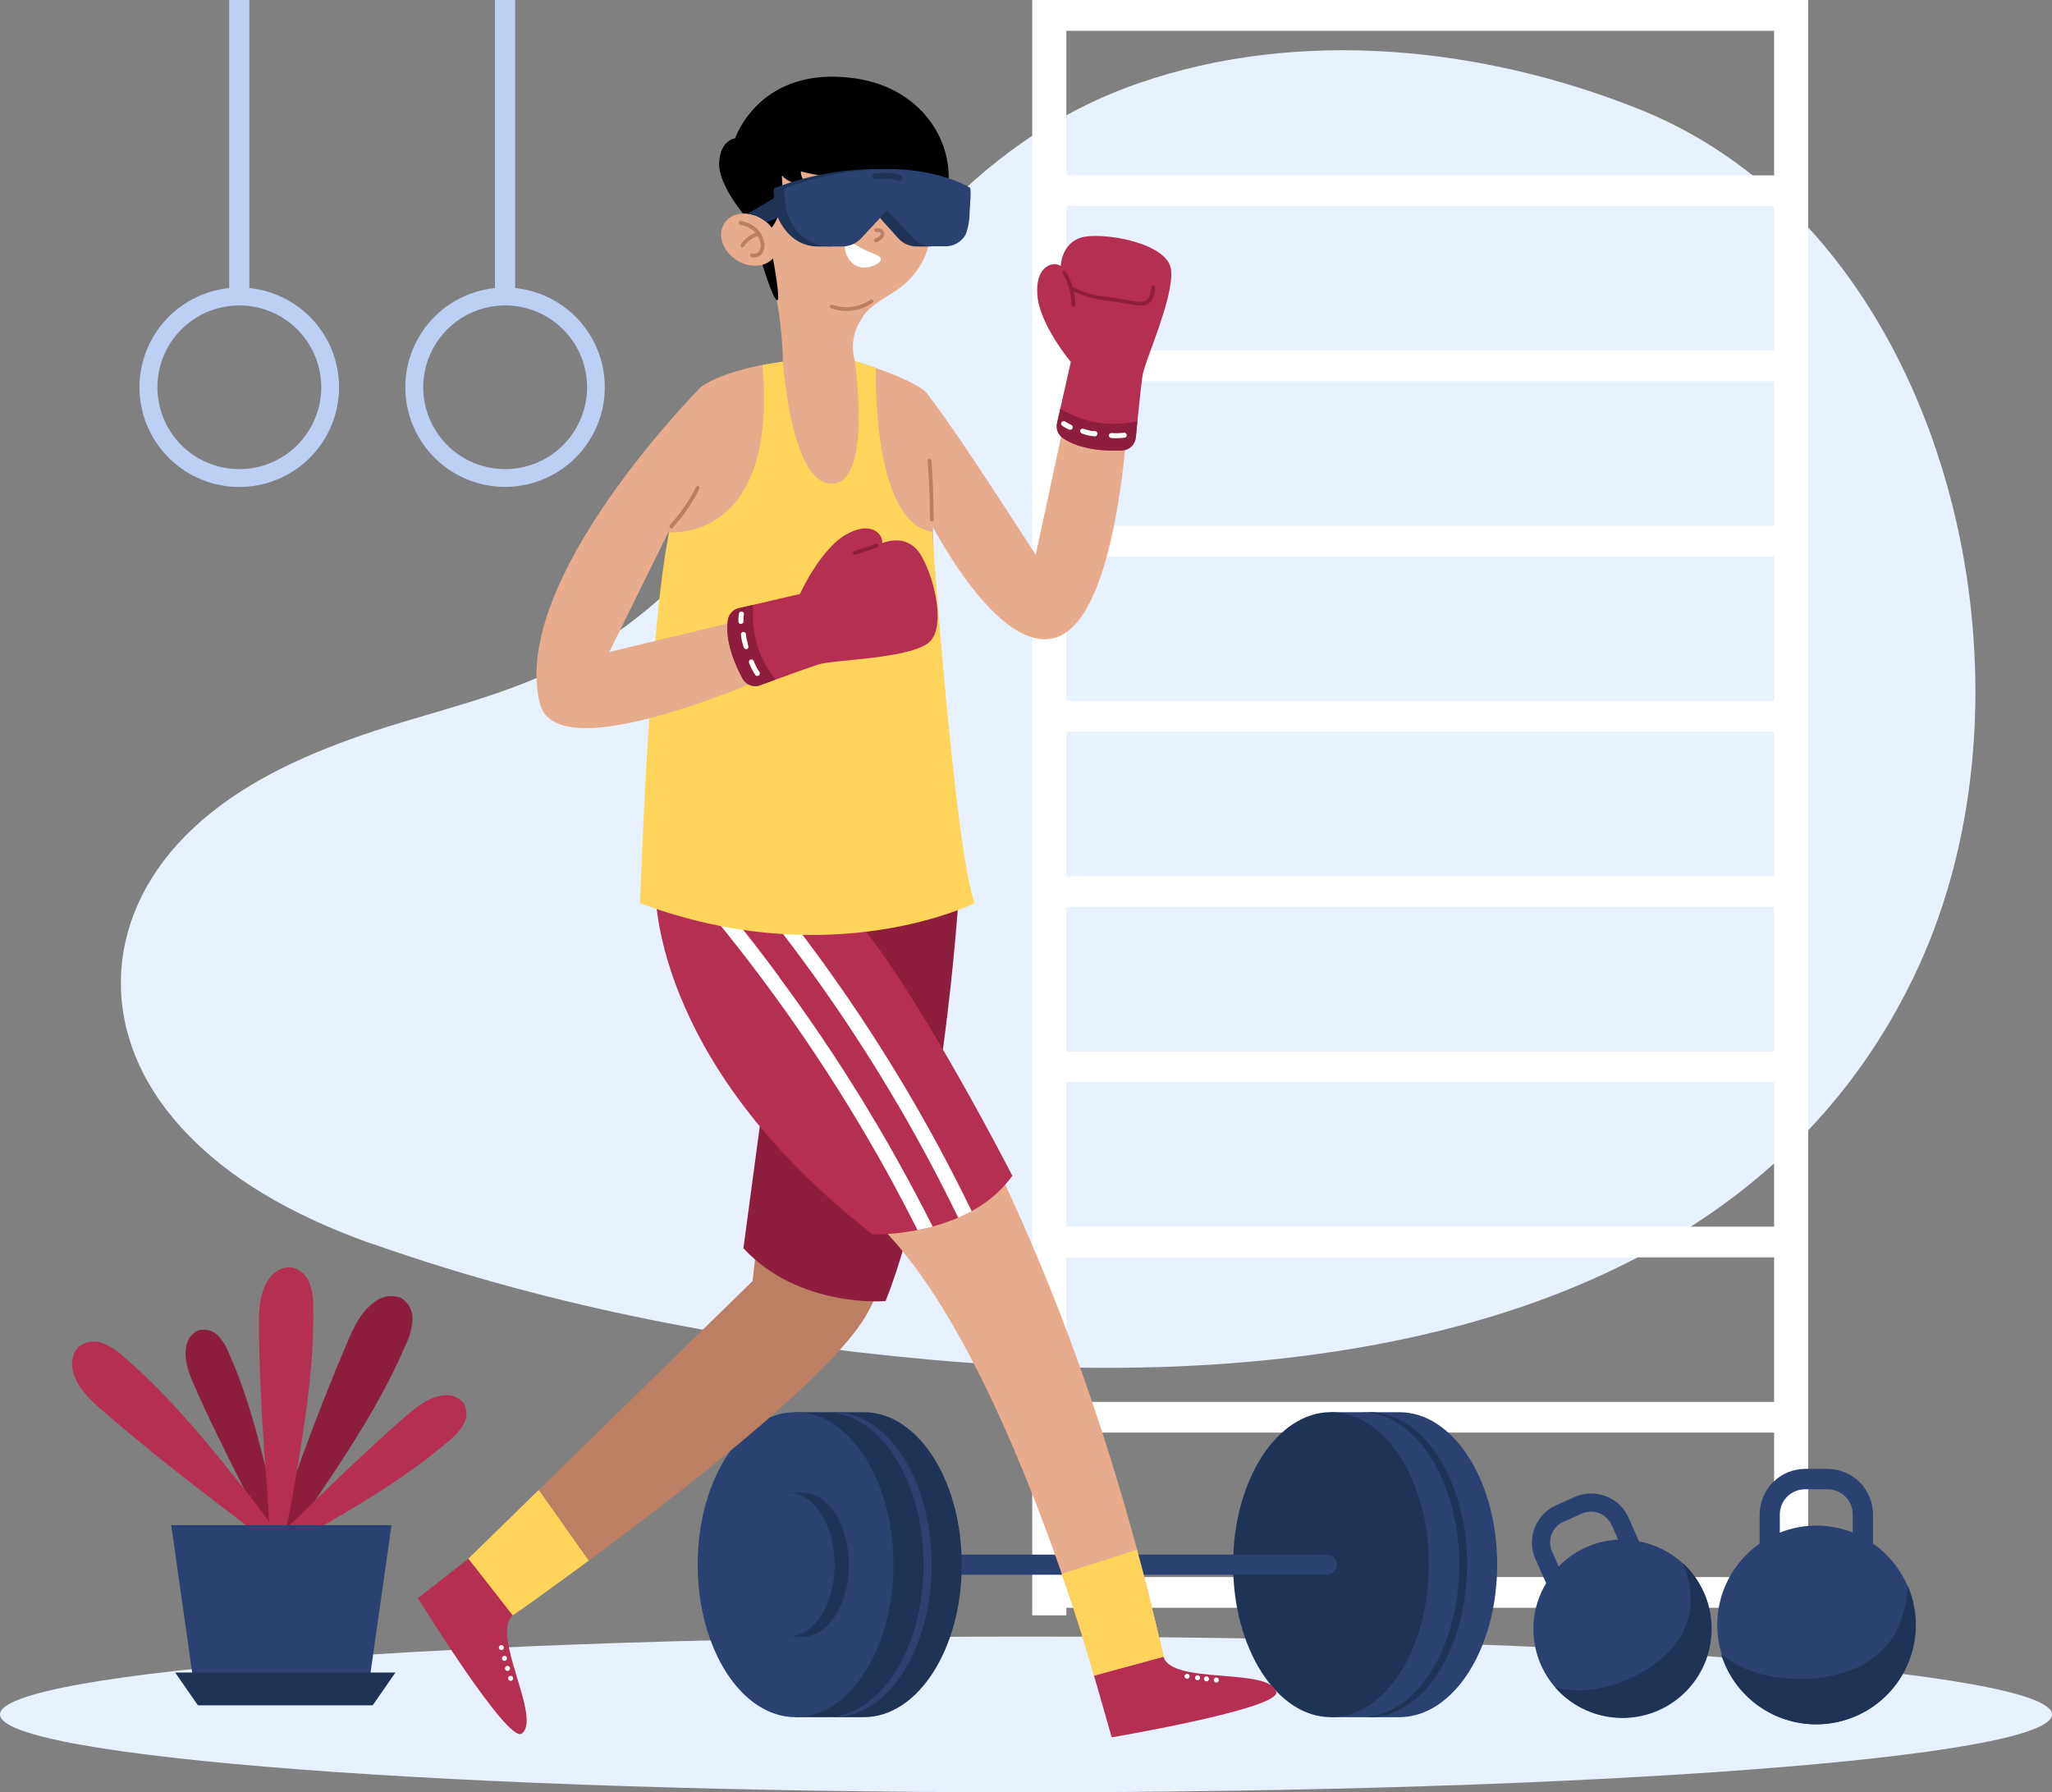 <svg width="529" height="462" viewBox="0 0 529 462" fill="none" xmlns="http://www.w3.org/2000/svg">
<rect x="0" y="0" width="529" height="462" fill="#808080" stroke="none"/>
<g clip-path="url(#clip0_14_180)">
<path d="M94.649 320.183C75.904 313.377 57.705 303.714 44.861 288.505C24.751 264.659 27.078 234.721 49.853 213.446C61.903 202.186 77.269 195.12 92.842 189.665C111.132 183.275 131.139 179.535 148.142 169.962C166.692 159.572 182.148 144.207 194.94 127.335C211.449 105.489 220.939 77.981 239.359 58.057C254.633 41.562 271.923 28.989 293.333 21.521C334.931 7.039 382.184 12.027 422.508 28.119C471.516 47.679 499.361 98.255 507.005 148.506C512.205 183.106 508.669 220.031 493.369 251.787C448.234 345.471 332.318 358.835 240.022 350.497C191.17 346.107 143.514 337.21 97.171 321.027L94.649 320.183Z" fill="#E8F1FF"/>
<path d="M457.36 0H266.112V416.386H274.9V414.438H457.36V434.517H466.148V0H457.36ZM457.36 406.528H274.9V369.278H457.36V406.528ZM457.36 361.368H274.9V324.105H457.36V361.368ZM457.36 316.196H274.9V278.946H457.36V316.196ZM457.36 271.036H274.9V233.773H457.36V271.036ZM457.36 225.863H274.9V188.6H457.36V225.863ZM457.36 180.691H274.9V143.441H457.36V180.691ZM457.36 135.531H274.9V98.268H457.36V135.531ZM457.36 90.358H274.9V53.095H457.36V90.358ZM457.36 45.199H274.9V7.936H457.36V45.199Z" fill="white"/>
<path d="M64.282 74.253V0H59.083V74.253C52.519 74.919 46.462 78.079 42.164 83.081C37.866 88.082 35.656 94.542 35.989 101.125C36.323 107.709 39.176 113.912 43.958 118.454C48.739 122.996 55.085 125.528 61.682 125.528C68.28 125.528 74.626 122.996 79.407 118.454C84.189 113.912 87.042 107.709 87.375 101.125C87.709 94.542 85.499 88.082 81.201 83.081C76.903 78.079 70.846 74.919 64.282 74.253V74.253ZM61.682 120.932C57.504 120.93 53.42 119.689 49.947 117.367C46.475 115.045 43.769 111.747 42.173 107.888C40.577 104.03 40.162 99.785 40.981 95.692C41.799 91.598 43.815 87.838 46.772 84.889C49.73 81.939 53.496 79.933 57.595 79.122C61.694 78.312 65.942 78.734 69.8 80.336C73.659 81.938 76.956 84.647 79.273 88.121C81.591 91.595 82.825 95.678 82.82 99.853C82.809 105.442 80.581 110.8 76.624 114.751C72.667 118.703 67.303 120.925 61.708 120.932H61.682Z" fill="#BECFF4"/>
<path d="M132.802 74.253V0H127.603V74.253C121.042 74.919 114.989 78.078 110.693 83.077C106.398 88.076 104.189 94.532 104.523 101.112C104.856 107.692 107.708 113.893 112.487 118.432C117.266 122.971 123.608 125.502 130.203 125.502C136.797 125.502 143.139 122.971 147.918 118.432C152.698 113.893 155.549 107.692 155.883 101.112C156.216 94.532 154.007 88.076 149.712 83.077C145.416 78.078 139.363 74.919 132.802 74.253V74.253ZM130.203 120.932C126.025 120.927 121.942 119.684 118.471 117.361C115 115.038 112.297 111.738 110.703 107.879C109.108 104.021 108.695 99.777 109.515 95.684C110.336 91.591 112.352 87.832 115.31 84.884C118.268 81.936 122.034 79.931 126.133 79.121C130.232 78.312 134.479 78.735 138.336 80.338C142.194 81.94 145.49 84.649 147.807 88.123C150.124 91.596 151.358 95.678 151.353 99.853C151.339 105.444 149.108 110.801 145.149 114.752C141.19 118.703 135.824 120.925 130.229 120.932H130.203Z" fill="#BECFF4"/>
<path d="M264.5 462C410.579 462 529 453.016 529 441.933C529 430.851 410.579 421.867 264.5 421.867C118.421 421.867 0 430.851 0 441.933C0 453.016 118.421 462 264.5 462Z" fill="#E8F1FF"/>
<path d="M360.735 364.018H352.935V365.914C342.783 371.005 335.438 385.825 335.438 403.32C335.438 420.815 342.783 435.647 352.935 440.739V442.635H360.735C374.67 442.635 385.967 425.036 385.967 403.32C385.967 381.604 374.67 364.018 360.735 364.018Z" fill="#2B4172"/>
<path d="M352.974 442.635C366.91 442.635 378.206 425.033 378.206 403.32C378.206 381.607 366.91 364.005 352.974 364.005C339.039 364.005 327.742 381.607 327.742 403.32C327.742 425.033 339.039 442.635 352.974 442.635Z" fill="#1E3356"/>
<path d="M350.933 364.018H343.134V365.914C332.994 371.005 325.649 385.825 325.649 403.32C325.649 420.815 332.994 435.647 343.134 440.739V442.635H350.933C364.869 442.635 376.178 425.036 376.178 403.32C376.178 381.604 364.804 364.018 350.933 364.018Z" fill="#2B4172"/>
<path d="M343.121 442.635C357.056 442.635 368.353 425.033 368.353 403.32C368.353 381.607 357.056 364.005 343.121 364.005C329.186 364.005 317.889 381.607 317.889 403.32C317.889 425.033 329.186 442.635 343.121 442.635Z" fill="#1E3356"/>
<path d="M342.068 405.917H224.423C223.733 405.917 223.072 405.644 222.584 405.157C222.097 404.669 221.823 404.009 221.823 403.32C221.823 402.631 222.097 401.97 222.584 401.483C223.072 400.996 223.733 400.722 224.423 400.722H342.068C342.757 400.722 343.419 400.996 343.906 401.483C344.394 401.97 344.668 402.631 344.668 403.32C344.668 404.009 344.394 404.669 343.906 405.157C343.419 405.644 342.757 405.917 342.068 405.917Z" fill="#2B4172"/>
<path d="M222.707 364.018H214.907V365.914C204.754 371.005 197.41 385.825 197.41 403.32C197.41 420.815 204.754 435.647 214.907 440.739V442.635H222.707C236.642 442.635 247.939 425.036 247.939 403.32C247.939 381.604 236.642 364.018 222.707 364.018Z" fill="#1E3356"/>
<path d="M214.946 442.635C228.881 442.635 240.178 425.033 240.178 403.32C240.178 381.607 228.881 364.005 214.946 364.005C201.011 364.005 189.714 381.607 189.714 403.32C189.714 425.033 201.011 442.635 214.946 442.635Z" fill="#2B4172"/>
<path d="M212.84 364.018H205.04V365.914C194.901 371.005 187.556 385.825 187.556 403.32C187.556 420.815 194.901 435.647 205.04 440.739V442.635H212.84C226.776 442.635 238.085 425.036 238.085 403.32C238.085 381.604 226.776 364.018 212.84 364.018Z" fill="#1E3356"/>
<path d="M205.092 442.635C219.028 442.635 230.324 425.033 230.324 403.32C230.324 381.607 219.028 364.005 205.092 364.005C191.157 364.005 179.861 381.607 179.861 403.32C179.861 425.033 191.157 442.635 205.092 442.635Z" fill="#2B4172"/>
<path d="M206.925 384.773H203.26V385.669C198.476 388.072 195.018 395.072 195.018 403.32C195.018 411.567 198.476 418.581 203.26 420.984V421.88H206.925C213.503 421.88 218.833 413.567 218.833 403.32C218.833 393.072 213.503 384.773 206.925 384.773Z" fill="#1E3356"/>
<path d="M203.26 421.867C209.836 421.867 215.167 413.563 215.167 403.32C215.167 393.076 209.836 384.773 203.26 384.773C196.683 384.773 191.352 393.076 191.352 403.32C191.352 413.563 196.683 421.867 203.26 421.867Z" fill="#2B4172"/>
<path d="M433.896 403.047C430.719 400.115 426.783 398.131 422.534 397.319L419.831 391.189C418.683 388.642 416.572 386.654 413.959 385.66C411.347 384.667 408.447 384.75 405.895 385.89L401.15 388.02C398.601 389.166 396.611 391.276 395.617 393.886C394.623 396.496 394.705 399.394 395.847 401.943L398.602 408.073C396.688 411.241 395.569 414.825 395.343 418.519C395.116 422.212 395.789 425.906 397.303 429.283C398.538 432.035 400.303 434.517 402.498 436.587C404.693 438.658 407.275 440.276 410.096 441.349C412.917 442.422 415.922 442.93 418.94 442.843C421.957 442.756 424.928 442.076 427.682 440.842C430.437 439.608 432.921 437.844 434.993 435.651C437.065 433.458 438.684 430.878 439.759 428.06C440.833 425.241 441.341 422.239 441.254 419.224C441.167 416.209 440.487 413.241 439.252 410.489C437.992 407.67 436.169 405.138 433.896 403.047V403.047ZM401.839 403.826L400.123 399.93C399.496 398.529 399.45 396.937 399.996 395.503C400.542 394.069 401.635 392.91 403.035 392.28L407.78 390.15C409.184 389.526 410.778 389.481 412.215 390.026C413.651 390.571 414.814 391.661 415.45 393.059L417.153 396.865C411.359 397.156 405.889 399.624 401.839 403.774V403.826Z" fill="#2B4172"/>
<path d="M439.226 410.489C441.44 415.508 441.784 421.152 440.196 426.402C438.608 431.653 435.193 436.162 430.568 439.116C425.943 442.07 420.412 443.273 414.977 442.508C409.541 441.743 404.558 439.061 400.929 434.946C403.548 435.657 406.273 435.898 408.976 435.66C412.921 435.295 416.771 434.24 420.35 432.543C424.158 430.882 427.6 428.485 430.477 425.491C433.366 422.477 435.223 418.625 435.781 414.49C436.047 410.564 435.402 406.63 433.896 402.995C436.166 405.104 437.98 407.654 439.226 410.489Z" fill="#1E3356"/>
<path d="M491.796 408.879C489.904 404.447 486.805 400.636 482.852 397.878V390.384C482.849 387.278 481.617 384.3 479.425 382.099C477.234 379.897 474.26 378.65 471.152 378.629H465.329C462.221 378.65 459.247 379.897 457.056 382.099C454.864 384.3 453.632 387.278 453.629 390.384V397.891C449.666 400.66 446.568 404.495 444.695 408.95C442.822 413.405 442.25 418.299 443.046 423.066C443.841 427.832 445.971 432.277 449.189 435.884C452.408 439.491 456.582 442.114 461.231 443.449C465.879 444.784 470.811 444.777 475.455 443.428C480.099 442.079 484.266 439.443 487.474 435.826C490.681 432.209 492.798 427.759 493.579 422.99C494.36 418.221 493.773 413.328 491.887 408.879H491.796ZM458.829 395.059V390.384C458.829 388.661 459.514 387.01 460.733 385.792C461.952 384.574 463.605 383.89 465.329 383.89H471.139C472.863 383.89 474.516 384.574 475.735 385.792C476.954 387.01 477.639 388.661 477.639 390.384V395.033C471.625 392.66 464.934 392.66 458.92 395.033L458.829 395.059Z" fill="#2B4172"/>
<path d="M493.823 418.879C493.823 425.017 491.617 430.95 487.607 435.6C483.597 440.249 478.049 443.305 471.974 444.211C465.898 445.117 459.699 443.814 454.505 440.538C449.31 437.261 445.466 432.23 443.672 426.361C445.994 428.269 448.634 429.755 451.471 430.751C455.652 432.182 460.053 432.864 464.471 432.764C469.105 432.801 473.7 431.918 477.99 430.166C482.302 428.424 485.945 425.353 488.39 421.399C490.467 417.53 491.611 413.229 491.731 408.84C493.105 412.009 493.817 415.425 493.823 418.879V418.879Z" fill="#1E3356"/>
<path d="M50.191 357.394C48.8 354.238 47.435 350.9 47.955 347.458C48.036 346.488 48.374 345.558 48.934 344.761C49.493 343.965 50.255 343.331 51.14 342.925C52.013 342.681 52.934 342.673 53.811 342.901C54.688 343.129 55.489 343.586 56.132 344.224C57.384 345.547 58.36 347.105 59.005 348.809C64.464 361.03 67.532 374.148 70.574 387.189C70.977 388.864 71.367 390.539 71.64 392.241C71.809 393.319 72.667 396.67 71.978 397.605C70.327 399.839 67.285 392.241 66.778 391.202C63.06 384.084 59.395 376.915 55.924 369.707C53.93 365.654 52.02 361.55 50.191 357.394Z" fill="#8E1E3E"/>
<path d="M89.644 345.77C91.321 341.873 93.219 337.873 96.703 335.509C97.639 334.775 98.753 334.302 99.932 334.14C101.111 333.978 102.311 334.132 103.411 334.587C104.355 335.174 105.126 336.002 105.642 336.986C106.159 337.97 106.403 339.075 106.349 340.185C106.205 342.399 105.622 344.562 104.633 346.549C98.224 361.602 89.033 375.266 79.869 388.825C78.686 390.566 77.516 392.319 76.216 394.02C75.397 395.072 73.109 398.618 71.692 398.774C68.312 399.164 72.602 390.124 73.083 388.773C76.372 379.539 79.726 370.317 83.314 361.186C85.35 356.009 87.46 350.87 89.644 345.77Z" fill="#8E1E3E"/>
<path d="M26.636 363.784C23.451 361.03 20.136 358.004 18.966 353.978C18.554 352.863 18.443 351.659 18.644 350.487C18.845 349.315 19.35 348.217 20.11 347.302C20.956 346.58 21.978 346.098 23.073 345.904C24.168 345.709 25.295 345.811 26.337 346.198C28.409 346.999 30.3 348.204 31.901 349.744C44.328 360.394 54.598 373.278 64.776 386.111C66.076 387.76 67.376 389.409 68.598 391.137C69.352 392.241 72.043 395.488 71.77 396.891C71.12 400.216 63.788 393.41 62.67 392.553C54.871 386.63 47.071 380.656 39.427 374.486C35.111 370.979 30.848 367.412 26.636 363.784Z" fill="#B42F51"/>
<path d="M66.752 342.457C66.752 338.249 66.752 333.794 68.988 330.223C69.543 329.171 70.368 328.286 71.377 327.656C72.386 327.026 73.545 326.675 74.734 326.638C75.834 326.787 76.874 327.227 77.746 327.912C78.619 328.597 79.294 329.502 79.7 330.534C80.477 332.608 80.835 334.815 80.753 337.028C81.039 353.38 78.153 369.603 75.41 385.721C75.046 387.786 74.682 389.864 74.188 391.916C73.863 393.215 73.226 397.384 71.991 398.099C69.066 399.826 69.287 389.825 69.183 388.409C68.403 378.629 67.701 368.849 67.246 359.043C66.986 353.536 66.822 348.008 66.752 342.457Z" fill="#B42F51"/>
<path d="M104.646 365.031C107.376 362.68 110.339 360.277 113.901 359.745C114.899 359.533 115.934 359.587 116.904 359.901C117.874 360.216 118.743 360.78 119.426 361.537C119.934 362.343 120.218 363.27 120.247 364.222C120.277 365.174 120.052 366.117 119.595 366.953C118.661 368.608 117.406 370.061 115.903 371.226C105.335 380.435 93.141 387.539 81.026 394.605C79.466 395.514 77.906 396.423 76.294 397.202C75.267 397.709 72.173 399.592 71.094 399.189C68.338 398.228 74.994 392.851 75.904 391.994C81.884 386.097 87.915 380.24 94.103 374.538C97.544 371.308 101.058 368.139 104.646 365.031Z" fill="#B42F51"/>
<path d="M95.065 434.4H50.009L44.146 393.137H100.928L95.065 434.4Z" fill="#2B4172"/>
<path d="M96.079 439.582H51.023L45.16 431.127H101.942L96.079 439.582Z" fill="#1E3356"/>
<path d="M246.327 231.513C246.327 231.513 237.383 316.053 222.928 339.665C213.191 355.575 175.402 384.864 151.782 402.281C141.486 409.879 133.881 415.269 132.451 416.217L132.334 416.295L132.205 416.386L120.765 401.774L138.899 384.058L194.017 330.21L205.898 224.344L246.327 231.513Z" fill="#BC7F64"/>
<path d="M191.651 321.755L205.066 221.941L247.12 231.448C247.12 231.448 242.921 298.779 228.31 335.353C228.31 335.444 205.95 337.236 191.651 321.755Z" fill="#8E1E3E"/>
<path d="M120.752 401.787L107.753 411.957C107.753 411.957 130.905 449.531 134.505 446.869C139.835 442.972 126.29 421.048 132.244 416.386L120.752 401.787Z" fill="#B42F51"/>
<path d="M129.254 424.049C129.081 424.049 128.916 424.117 128.794 424.239C128.672 424.361 128.604 424.526 128.604 424.698C128.604 424.87 128.672 425.036 128.794 425.157C128.916 425.279 129.081 425.348 129.254 425.348C129.426 425.348 129.591 425.279 129.713 425.157C129.835 425.036 129.904 424.87 129.904 424.698C129.904 424.526 129.835 424.361 129.713 424.239C129.591 424.117 129.426 424.049 129.254 424.049Z" fill="white"/>
<path d="M130.047 426.828C129.874 426.828 129.709 426.897 129.587 427.018C129.465 427.14 129.397 427.305 129.397 427.478C129.397 427.65 129.465 427.815 129.587 427.937C129.709 428.059 129.874 428.127 130.047 428.127C130.219 428.127 130.384 428.059 130.506 427.937C130.628 427.815 130.697 427.65 130.697 427.478C130.697 427.305 130.628 427.14 130.506 427.018C130.384 426.897 130.219 426.828 130.047 426.828Z" fill="white"/>
<path d="M130.84 429.413C130.667 429.413 130.502 429.481 130.38 429.603C130.258 429.725 130.19 429.89 130.19 430.062C130.19 430.234 130.258 430.4 130.38 430.521C130.502 430.643 130.667 430.712 130.84 430.712C131.012 430.712 131.177 430.643 131.299 430.521C131.421 430.4 131.49 430.234 131.49 430.062C131.49 429.89 131.421 429.725 131.299 429.603C131.177 429.481 131.012 429.413 130.84 429.413Z" fill="white"/>
<path d="M131.633 431.984C131.46 431.984 131.295 432.053 131.173 432.175C131.051 432.296 130.983 432.462 130.983 432.634C130.983 432.806 131.051 432.971 131.173 433.093C131.295 433.215 131.46 433.283 131.633 433.283C131.805 433.283 131.97 433.215 132.092 433.093C132.214 432.971 132.283 432.806 132.283 432.634C132.283 432.462 132.214 432.296 132.092 432.175C131.97 432.053 131.805 431.984 131.633 431.984Z" fill="white"/>
<path d="M151.769 402.281C141.473 409.879 133.868 415.269 132.438 416.217L132.321 416.295L132.191 416.386L120.752 401.774L138.886 384.058L151.769 402.281Z" fill="#FFD45B"/>
<path d="M299.989 427.049L282.036 431.92C281.841 431.192 278.864 420.529 273.717 405.671C263.655 376.629 245.352 331.496 223.344 312.806C202.805 295.376 167.914 255.658 170.046 228.526L213.165 230.084C213.165 230.084 261.523 282.751 293.151 399.488C295.525 408.294 297.805 417.481 299.989 427.049Z" fill="#E7AC8D"/>
<path d="M260.99 303.09C258.226 306.874 254.639 309.982 250.5 312.182C249.356 312.806 248.199 313.377 247.029 313.884C244.874 314.797 242.659 315.561 240.399 316.169C239.099 316.52 237.799 316.819 236.499 317.066C232.7 317.833 228.832 318.212 224.956 318.196C166.939 273.036 168.941 228.435 168.941 228.435L214.439 230.76C229.791 242.137 260.99 303.09 260.99 303.09Z" fill="#B42F51"/>
<path d="M213.997 250.658C210.011 245.055 205.885 239.557 201.622 234.163C200.075 232.202 197.345 234.968 198.879 236.903C213.662 255.715 226.83 275.74 238.241 296.765C241.292 302.402 244.221 308.113 247.029 313.897C248.199 313.39 249.356 312.819 250.5 312.195C240.084 290.695 227.873 270.109 213.997 250.658V250.658ZM200.998 251.956C196.578 245.956 192.002 240.077 187.27 234.319C185.684 232.383 182.954 235.15 184.527 237.059C201.082 257.283 215.791 278.947 228.479 301.792C231.252 306.831 233.938 311.927 236.538 317.079C237.838 316.832 239.138 316.533 240.438 316.183C229.136 293.682 215.919 272.194 200.933 251.956H200.998Z" fill="white"/>
<path d="M282.036 431.92L286.599 447.83C286.599 447.83 330.134 440.453 329.016 436.141C327.378 429.738 302.042 434.348 299.95 427.049L282.036 431.92Z" fill="#B42F51"/>
<path d="M306.033 431.439C305.861 431.439 305.696 431.507 305.574 431.629C305.452 431.751 305.383 431.916 305.383 432.088C305.383 432.261 305.452 432.426 305.574 432.548C305.696 432.669 305.861 432.738 306.033 432.738C306.206 432.738 306.371 432.669 306.493 432.548C306.615 432.426 306.683 432.261 306.683 432.088C306.683 431.916 306.615 431.751 306.493 431.629C306.371 431.507 306.206 431.439 306.033 431.439Z" fill="white"/>
<path d="M308.724 431.816C308.552 431.816 308.386 431.884 308.265 432.006C308.143 432.128 308.074 432.293 308.074 432.465C308.074 432.637 308.143 432.802 308.265 432.924C308.386 433.046 308.552 433.114 308.724 433.114C308.897 433.114 309.062 433.046 309.184 432.924C309.306 432.802 309.374 432.637 309.374 432.465C309.374 432.293 309.306 432.128 309.184 432.006C309.062 431.884 308.897 431.816 308.724 431.816Z" fill="white"/>
<path d="M311.025 432.114C310.853 432.114 310.687 432.183 310.565 432.304C310.444 432.426 310.375 432.591 310.375 432.764C310.375 432.936 310.444 433.101 310.565 433.223C310.687 433.345 310.853 433.413 311.025 433.413C311.197 433.413 311.363 433.345 311.485 433.223C311.607 433.101 311.675 432.936 311.675 432.764C311.675 432.591 311.607 432.426 311.485 432.304C311.363 432.183 311.197 432.114 311.025 432.114Z" fill="white"/>
<path d="M313.56 432.413C313.388 432.413 313.222 432.482 313.1 432.603C312.978 432.725 312.91 432.89 312.91 433.062C312.91 433.235 312.978 433.4 313.1 433.522C313.222 433.644 313.388 433.712 313.56 433.712C313.732 433.712 313.898 433.644 314.02 433.522C314.141 433.4 314.21 433.235 314.21 433.062C314.21 432.89 314.141 432.725 314.02 432.603C313.898 432.482 313.732 432.413 313.56 432.413Z" fill="white"/>
<path d="M299.989 427.049L282.036 431.92C281.841 431.192 278.864 420.529 273.717 405.671L293.099 399.488C295.508 408.294 297.805 417.481 299.989 427.049Z" fill="#FFD45B"/>
<path d="M192.34 55.992C192.34 55.992 185.034 47.705 185.398 41.848C185.762 35.99 189.506 35.665 189.506 35.665C189.506 35.665 195.798 16.729 220.315 20.184C244.832 23.638 250.838 49.965 237.981 59.59L192.34 55.992Z" fill="black"/>
<path d="M220.367 93.034C219.759 90.841 219.718 88.531 220.248 86.318C220.778 84.106 221.861 82.064 223.396 80.383C225.996 77.591 229.687 76.071 232.677 73.668C236.347 70.7 238.84 66.525 239.71 61.888C240.017 60.051 240.183 58.192 240.204 56.329C240.373 52.212 240.529 47.991 239.242 44.082C222.278 34.6 205.443 35.587 188.817 44.965C191.989 52.1 194.845 59.364 197.384 66.759C198.151 68.993 198.892 71.24 199.477 73.526C200.904 80.001 201.696 86.6 201.843 93.229C201.843 93.229 183.942 102.918 183.942 120.231C183.942 137.544 235.238 135.674 235.238 120.231C235.238 104.788 220.367 93.034 220.367 93.034Z" fill="#E7AC8D"/>
<path d="M218.248 80.175C216.876 80.181 215.514 79.934 214.231 79.448C214.171 79.427 214.116 79.393 214.069 79.35C214.022 79.307 213.984 79.254 213.957 79.196C213.931 79.138 213.916 79.076 213.914 79.012C213.912 78.948 213.922 78.884 213.945 78.825C213.994 78.705 214.088 78.608 214.206 78.555C214.325 78.502 214.459 78.496 214.582 78.539C216.202 79.126 217.94 79.315 219.648 79.089C221.357 78.863 222.986 78.229 224.397 77.24C224.503 77.168 224.632 77.141 224.758 77.162C224.884 77.184 224.997 77.254 225.073 77.357C225.11 77.41 225.137 77.47 225.151 77.533C225.166 77.596 225.168 77.662 225.157 77.725C225.146 77.789 225.123 77.851 225.088 77.906C225.054 77.96 225.009 78.008 224.956 78.045C222.992 79.427 220.65 80.17 218.248 80.175V80.175Z" fill="#BC7F64"/>
<path d="M233.704 54.628C233.704 55.927 233.041 57.044 232.235 57.044C231.429 57.044 230.766 55.966 230.766 54.628C230.766 53.29 231.429 52.212 232.235 52.212C233.041 52.212 233.704 53.29 233.704 54.628Z" fill="black"/>
<path d="M233.21 53.953C233.21 54.498 232.937 54.94 232.612 54.94C232.287 54.94 232.001 54.498 232.001 53.953C232.001 53.407 232.274 52.966 232.612 52.966C232.95 52.966 233.21 53.407 233.21 53.953Z" fill="white"/>
<path d="M219.782 54.628C219.782 55.927 219.132 57.044 218.313 57.044C217.494 57.044 216.844 55.966 216.844 54.628C216.844 53.29 217.507 52.212 218.313 52.212C219.119 52.212 219.782 53.29 219.782 54.628Z" fill="black"/>
<path d="M219.288 53.953C219.288 54.498 219.015 54.94 218.69 54.94C218.365 54.94 218.079 54.498 218.079 53.953C218.079 53.407 218.352 52.966 218.69 52.966C219.028 52.966 219.288 53.407 219.288 53.953Z" fill="white"/>
<path d="M225.788 62.447C225.692 62.448 225.599 62.42 225.52 62.367C225.441 62.313 225.38 62.237 225.346 62.148C225.32 62.089 225.307 62.026 225.306 61.962C225.305 61.898 225.317 61.834 225.342 61.775C225.366 61.716 225.402 61.662 225.447 61.617C225.492 61.572 225.546 61.536 225.606 61.512C225.949 61.387 226.277 61.221 226.581 61.018C226.815 60.855 226.977 60.609 227.036 60.33C227.054 60.233 227.042 60.133 227.003 60.043C226.963 59.952 226.898 59.876 226.815 59.823C226.686 59.801 226.554 59.801 226.425 59.823H225.801C225.685 59.804 225.58 59.745 225.504 59.656C225.428 59.566 225.387 59.453 225.387 59.336C225.387 59.219 225.428 59.106 225.504 59.017C225.58 58.927 225.685 58.868 225.801 58.849H226.425C226.673 58.846 226.92 58.89 227.153 58.979C227.431 59.116 227.658 59.339 227.801 59.615C227.944 59.891 227.994 60.205 227.946 60.511C227.85 61.037 227.551 61.504 227.114 61.81C226.747 62.07 226.349 62.283 225.931 62.447C225.883 62.453 225.835 62.453 225.788 62.447V62.447Z" fill="#BC7F64"/>
<path d="M227.036 67.123C226.464 68.278 223.201 69.72 220.705 68.499C218.209 67.278 217.416 63.772 217.988 62.629C218.56 61.486 220.289 63.083 222.785 64.33C225.281 65.577 227.608 65.967 227.036 67.123Z" fill="white"/>
<path d="M220.406 51.03C220.091 50.757 219.736 50.533 219.353 50.368C218.943 50.186 218.501 50.085 218.053 50.069C217.614 50.037 217.172 50.09 216.753 50.225C216.321 50.368 215.91 50.569 215.531 50.823V50.823C215.477 50.856 215.418 50.878 215.355 50.889C215.293 50.899 215.229 50.897 215.167 50.882C215.106 50.868 215.047 50.841 214.996 50.804C214.945 50.767 214.901 50.721 214.868 50.667C214.807 50.562 214.785 50.44 214.806 50.32C214.828 50.201 214.891 50.094 214.985 50.017C215.415 49.667 215.892 49.379 216.402 49.16C217.484 48.689 218.703 48.638 219.821 49.017C220.393 49.19 220.93 49.463 221.407 49.822C221.49 49.883 221.56 49.959 221.613 50.047C221.667 50.134 221.702 50.232 221.718 50.333C221.734 50.434 221.729 50.538 221.705 50.637C221.68 50.737 221.637 50.831 221.576 50.913C221.515 50.996 221.439 51.066 221.351 51.12C221.264 51.173 221.166 51.209 221.065 51.224C220.963 51.24 220.86 51.236 220.76 51.211C220.66 51.187 220.567 51.143 220.484 51.082V51.082L220.406 51.03Z" fill="black"/>
<path d="M229.232 49.887C229.645 49.536 230.116 49.259 230.623 49.069C231.123 48.868 231.659 48.776 232.196 48.796C232.73 48.821 233.253 48.958 233.73 49.199C234.171 49.433 234.577 49.726 234.939 50.069C235.026 50.163 235.074 50.286 235.074 50.413C235.074 50.541 235.026 50.664 234.939 50.758C234.849 50.836 234.734 50.879 234.614 50.879C234.495 50.879 234.379 50.836 234.289 50.758V50.758C233.985 50.51 233.643 50.312 233.275 50.173C232.937 50.039 232.572 49.986 232.209 50.017C231.851 50.041 231.501 50.138 231.182 50.303C230.873 50.465 230.592 50.675 230.35 50.926C230.28 51 230.195 51.059 230.101 51.099C230.008 51.139 229.907 51.16 229.804 51.16C229.702 51.16 229.601 51.139 229.507 51.099C229.414 51.059 229.329 51 229.258 50.926C229.186 50.855 229.129 50.77 229.09 50.676C229.05 50.583 229.03 50.482 229.03 50.381C229.03 50.279 229.05 50.179 229.09 50.085C229.129 49.992 229.186 49.907 229.258 49.835L229.232 49.887Z" fill="black"/>
<path d="M198.19 59.59C198.255 59.226 202.584 56.317 201.544 45.225C202.372 46.114 203.425 46.764 204.592 47.104C205.759 47.445 206.996 47.464 208.173 47.16C207.633 46.88 207.184 46.451 206.879 45.924C206.575 45.397 206.429 44.793 206.457 44.186C206.457 44.186 223.357 48.796 240.256 44.705L239.775 43.289C239.775 43.289 212.879 26.405 187.985 44.848L193.185 56.317L198.19 59.59Z" fill="black"/>
<path d="M196.565 68.24C196.565 68.24 199.165 76.877 200.309 77.396C201.453 77.916 199.074 65.603 199.074 65.603L196.565 68.24Z" fill="black"/>
<path d="M199.724 66.006C197.839 68.889 193.406 69.344 189.818 67.006C186.23 64.668 184.852 60.434 186.737 57.55C188.622 54.667 193.055 54.199 196.643 56.537C200.231 58.875 201.609 63.109 199.724 66.006Z" fill="#E7AC8D"/>
<path d="M194.433 66.382C194.184 66.385 193.937 66.341 193.705 66.252C193.637 66.235 193.574 66.203 193.519 66.159C193.464 66.115 193.42 66.06 193.388 65.997C193.357 65.935 193.339 65.866 193.336 65.796C193.332 65.726 193.344 65.656 193.37 65.591C193.396 65.526 193.436 65.468 193.487 65.419C193.537 65.37 193.597 65.333 193.664 65.31C193.73 65.286 193.8 65.277 193.87 65.283C193.94 65.289 194.008 65.309 194.069 65.343C194.361 65.429 194.673 65.418 194.959 65.313C195.244 65.208 195.488 65.013 195.655 64.759C196.037 64.157 196.172 63.431 196.032 62.733C195.844 61.49 195.222 60.353 194.277 59.525C193.31 58.69 192.123 58.149 190.858 57.966C190.795 57.958 190.733 57.938 190.678 57.906C190.623 57.874 190.574 57.831 190.536 57.781C190.497 57.73 190.469 57.672 190.453 57.61C190.437 57.548 190.433 57.484 190.442 57.42C190.45 57.352 190.472 57.285 190.507 57.225C190.542 57.165 190.589 57.113 190.645 57.073C190.702 57.032 190.766 57.004 190.834 56.99C190.902 56.976 190.972 56.977 191.04 56.992C192.486 57.2 193.841 57.822 194.94 58.784C196.058 59.767 196.798 61.108 197.033 62.577C197.193 63.522 196.998 64.493 196.487 65.304C196.251 65.631 195.943 65.898 195.587 66.085C195.23 66.272 194.835 66.374 194.433 66.382Z" fill="#BC7F64"/>
<path d="M191.391 63.785C191.299 63.785 191.208 63.758 191.131 63.707C191.024 63.635 190.948 63.524 190.922 63.398C190.895 63.272 190.919 63.14 190.988 63.031C191.764 61.829 192.863 60.87 194.16 60.265C194.639 60.002 195.194 59.91 195.733 60.005C195.797 60.019 195.858 60.045 195.911 60.083C195.965 60.121 196.01 60.169 196.044 60.225C196.078 60.281 196.1 60.344 196.109 60.408C196.118 60.473 196.114 60.539 196.097 60.602C196.082 60.664 196.054 60.722 196.017 60.773C195.979 60.824 195.932 60.867 195.877 60.899C195.823 60.932 195.763 60.953 195.7 60.963C195.637 60.972 195.573 60.969 195.512 60.953C195.183 60.913 194.85 60.981 194.563 61.148C193.438 61.677 192.484 62.509 191.807 63.551C191.763 63.622 191.702 63.68 191.629 63.721C191.556 63.762 191.474 63.784 191.391 63.785V63.785Z" fill="#BC7F64"/>
<path d="M225.034 43.549C216.355 43.722 207.771 45.388 199.659 48.472C199.139 48.692 199.659 51.524 199.659 51.978C199.741 53.705 200.183 55.395 200.959 56.94C203 60.901 206.405 63.538 210.838 63.538H213.828C214.717 63.545 215.598 63.367 216.415 63.016C217.232 62.665 217.966 62.148 218.573 61.499L225.073 54.199L231.637 61.499C232.244 62.148 232.979 62.665 233.796 63.016C234.612 63.367 235.493 63.545 236.382 63.538H239.359C240.419 63.571 241.468 63.308 242.387 62.778C243.306 62.248 244.058 61.472 244.559 60.538C245.236 58.701 245.567 56.754 245.534 54.797C245.625 53.823 245.677 52.836 245.703 51.861C245.844 50.736 245.844 49.597 245.703 48.472C245.703 48.472 238.41 43.549 225.034 43.549Z" fill="#1E3356"/>
<path d="M228.647 43.549C219.686 43.719 210.815 45.383 202.402 48.472C201.856 48.692 202.337 51.524 202.402 51.978C202.497 53.712 202.967 55.405 203.78 56.94C204.691 58.889 206.135 60.543 207.944 61.71C209.754 62.877 211.856 63.511 214.01 63.538H217.039C217.952 63.548 218.857 63.373 219.699 63.022C220.542 62.672 221.304 62.153 221.94 61.499L228.725 54.199L235.511 61.499C236.155 62.146 236.924 62.656 237.771 62.997C238.617 63.339 239.525 63.505 240.438 63.486H243.506C244.599 63.537 245.685 63.283 246.642 62.754C247.599 62.224 248.39 61.439 248.927 60.486C249.627 58.654 249.976 56.706 249.954 54.745C250.045 53.771 250.097 52.784 250.123 51.809C250.264 50.684 250.264 49.545 250.123 48.42C250.123 48.42 242.479 43.549 228.647 43.549Z" fill="#2B4172"/>
<path d="M232.196 45.147C230.004 44.521 227.701 44.384 225.45 44.744C225.356 44.77 225.268 44.815 225.191 44.875C225.115 44.936 225.051 45.011 225.003 45.096C224.955 45.181 224.925 45.274 224.913 45.371C224.902 45.468 224.91 45.566 224.936 45.66C224.963 45.753 225.007 45.841 225.068 45.918C225.128 45.994 225.203 46.058 225.288 46.106C225.373 46.153 225.467 46.184 225.564 46.195C225.661 46.207 225.759 46.199 225.853 46.173C227.844 45.882 229.875 46.023 231.806 46.588C231.987 46.612 232.171 46.57 232.323 46.468C232.475 46.367 232.585 46.214 232.633 46.038C232.681 45.862 232.663 45.674 232.582 45.51C232.502 45.346 232.365 45.217 232.196 45.147Z" fill="#1E3356"/>
<path d="M197.683 57.316L202.558 55.251L201.739 49.757L192.743 55.095C194.575 55.325 196.296 56.098 197.683 57.316V57.316Z" fill="#1E3356"/>
<path d="M201.843 93.229C201.843 93.229 210.24 104.918 220.367 93.034C220.367 93.034 235.03 97.463 238.722 101.113C242.414 104.762 236.655 150.221 248.472 233.215C248.472 233.215 204.858 245.138 168.291 232.422C168.291 232.422 168.291 116.075 180.783 99.684C187.751 94.826 201.843 93.229 201.843 93.229Z" fill="#E7AC8D"/>
<path d="M201.843 93.229C201.843 93.229 203.858 124.686 214.426 124.686C224.995 124.686 220.367 93.034 220.367 93.034L225.788 94.839C225.788 94.839 224.605 134.726 240.321 137.103C240.321 137.103 246.093 218.928 251.267 232.799C251.267 232.799 214.296 251.268 165.015 232.799C165.015 232.799 167.29 162.274 172.516 137.206C172.516 137.206 200.634 140.077 196.565 94.073L201.843 93.229Z" fill="#FFD45B"/>
<path d="M238.852 101.268C246.015 110.477 256.362 126.673 267.009 142.999L277.278 95.203L291.253 98.697C291.253 98.697 289.706 158.572 272.326 164.3C257.428 169.209 240.022 134.947 240.022 134.947L237.747 129.024L238.852 101.268Z" fill="#E7AC8D"/>
<path d="M294.516 96.956C294.23 99.008 293.684 104.178 293.216 108.581C293.06 110.126 292.917 111.581 292.8 112.776C292.71 113.664 292.303 114.49 291.654 115.103C291.005 115.716 290.156 116.075 289.264 116.114C285.273 116.296 278.461 116.049 273.912 112.854C273.332 112.428 272.89 111.842 272.641 111.168C272.391 110.494 272.345 109.761 272.508 109.061L273.34 105.36L276.057 93.294C276.057 93.294 268.01 83.721 267.425 76.058C266.84 68.395 271.624 67.265 273.457 68.564C273.457 68.564 273.6 62.837 278.656 61.252C283.713 59.667 300.925 62.421 301.873 69.434C302.822 76.448 295.036 93.086 294.516 96.956Z" fill="#B42F51"/>
<path d="M293.229 108.581C293.073 110.126 292.93 111.581 292.813 112.776C292.723 113.664 292.316 114.49 291.667 115.103C291.018 115.716 290.169 116.075 289.277 116.114C285.286 116.296 278.474 116.049 273.925 112.854C273.345 112.428 272.903 111.842 272.654 111.168C272.404 110.494 272.358 109.761 272.521 109.061L273.353 105.36C279.299 108.997 286.437 110.154 293.229 108.581Z" fill="#8E1E3E"/>
<path d="M276.512 109.918C276.463 109.76 276.356 109.625 276.213 109.542C275.619 109.275 275.049 108.957 274.51 108.594C274.43 108.558 274.343 108.54 274.256 108.54C274.169 108.54 274.082 108.558 274.003 108.594C273.846 108.638 273.711 108.74 273.626 108.879C273.54 109.034 273.516 109.215 273.561 109.386C273.608 109.549 273.715 109.688 273.86 109.775C274.394 110.137 274.959 110.45 275.55 110.711C275.704 110.796 275.885 110.82 276.057 110.776C276.216 110.728 276.354 110.627 276.447 110.49C276.498 110.405 276.53 110.31 276.542 110.211C276.553 110.113 276.543 110.013 276.512 109.918V109.918Z" fill="white"/>
<path d="M282.27 111.113H281.854H281.75H281.555C281.308 111.113 281.048 111.022 280.801 110.957C280.281 110.838 279.769 110.686 279.267 110.503C279.104 110.459 278.929 110.48 278.781 110.562C278.633 110.645 278.523 110.782 278.474 110.944C278.434 111.111 278.458 111.287 278.542 111.437C278.627 111.587 278.765 111.698 278.929 111.75C280.004 112.146 281.128 112.395 282.27 112.49C282.355 112.49 282.439 112.473 282.517 112.44C282.595 112.408 282.666 112.36 282.725 112.299C282.785 112.239 282.831 112.167 282.863 112.088C282.894 112.009 282.909 111.925 282.907 111.841C282.916 111.75 282.907 111.659 282.879 111.573C282.851 111.487 282.806 111.407 282.746 111.339C282.687 111.271 282.614 111.216 282.532 111.177C282.45 111.138 282.361 111.116 282.27 111.113V111.113Z" fill="white"/>
<path d="M289.836 111.542C288.728 111.678 287.609 111.704 286.495 111.62C286.411 111.618 286.327 111.633 286.249 111.665C286.171 111.696 286.1 111.743 286.041 111.802C285.981 111.862 285.934 111.933 285.903 112.011C285.872 112.089 285.856 112.172 285.858 112.256C285.861 112.425 285.929 112.587 286.047 112.707C286.166 112.828 286.326 112.899 286.495 112.906C287.608 112.997 288.728 112.971 289.836 112.828C290.004 112.82 290.164 112.756 290.291 112.646C290.409 112.519 290.475 112.352 290.473 112.178C290.395 111.802 290.122 111.425 289.836 111.542Z" fill="white"/>
<path d="M276.719 79.072C276.655 79.072 276.592 79.059 276.532 79.034C276.473 79.009 276.42 78.972 276.375 78.926C276.33 78.88 276.295 78.826 276.271 78.766C276.248 78.706 276.237 78.642 276.238 78.578C276.245 75.725 275.452 72.926 273.951 70.499C273.883 70.391 273.862 70.26 273.891 70.136C273.921 70.012 273.998 69.904 274.107 69.837C274.215 69.77 274.346 69.749 274.47 69.778C274.595 69.807 274.702 69.884 274.77 69.993C276.374 72.569 277.22 75.544 277.213 78.578C277.213 78.709 277.161 78.834 277.069 78.927C276.976 79.019 276.85 79.072 276.719 79.072Z" fill="#8E1E3E"/>
<path d="M294.152 78.747C293.642 78.736 293.134 78.688 292.631 78.604L285.286 77.461C282.061 77.165 278.924 76.252 276.044 74.772C275.989 74.74 275.941 74.697 275.903 74.646C275.865 74.596 275.837 74.538 275.822 74.476C275.806 74.415 275.803 74.351 275.812 74.288C275.821 74.225 275.842 74.165 275.875 74.11C275.907 74.055 275.95 74.008 276.001 73.97C276.052 73.932 276.109 73.904 276.171 73.888C276.233 73.873 276.297 73.869 276.36 73.879C276.422 73.888 276.483 73.909 276.538 73.941C279.311 75.36 282.328 76.241 285.429 76.539L292.787 77.682C293.647 77.909 294.557 77.859 295.387 77.539C296.427 76.954 296.687 75.513 296.83 74.045C296.835 73.981 296.852 73.918 296.882 73.861C296.912 73.803 296.953 73.752 297.002 73.711C297.052 73.67 297.11 73.639 297.172 73.621C297.233 73.602 297.298 73.596 297.363 73.604C297.489 73.617 297.606 73.678 297.688 73.775C297.77 73.872 297.812 73.996 297.805 74.123C297.636 75.864 297.298 77.578 295.855 78.383C295.327 78.647 294.741 78.772 294.152 78.747V78.747Z" fill="#8E1E3E"/>
<path d="M172.438 136.895L157.072 168.066L204.299 156.675L207.341 170.248C207.341 170.248 143.995 200.445 139.185 181.366C131.139 149.454 180.783 99.671 180.783 99.671L178.925 123.049L172.438 136.895Z" fill="#E7AC8D"/>
<path d="M210.955 171.287C208.979 171.923 204.092 173.69 199.919 175.183L195.954 176.638C195.116 176.944 194.196 176.938 193.363 176.62C192.529 176.303 191.838 175.696 191.417 174.911C189.519 171.391 186.776 165.157 187.673 159.676C187.807 158.97 188.144 158.319 188.643 157.803C189.142 157.286 189.78 156.926 190.481 156.766L194.186 155.909L206.236 153.104C206.236 153.104 211.371 141.7 218.014 137.843C224.657 133.985 227.777 137.843 227.4 140.012C227.4 140.012 232.599 137.648 236.265 141.544C239.931 145.441 244.897 162.091 238.982 165.988C233.067 169.884 214.673 170.066 210.955 171.287Z" fill="#B42F51"/>
<path d="M199.919 175.184L195.954 176.638C195.116 176.944 194.196 176.938 193.363 176.62C192.529 176.303 191.838 175.696 191.417 174.911C189.519 171.391 186.776 165.157 187.673 159.676C187.807 158.97 188.144 158.319 188.643 157.803C189.142 157.286 189.78 156.926 190.481 156.766L194.186 155.909C193.486 162.837 195.546 169.762 199.919 175.184V175.184Z" fill="#8E1E3E"/>
<path d="M191.443 160.702C191.568 160.592 191.647 160.439 191.664 160.273C191.64 159.622 191.675 158.97 191.768 158.325C191.775 158.241 191.765 158.156 191.738 158.075C191.711 157.995 191.668 157.921 191.612 157.857C191.504 157.731 191.35 157.651 191.183 157.637C191.097 157.629 191.009 157.639 190.927 157.666C190.844 157.693 190.768 157.736 190.702 157.793C190.576 157.907 190.498 158.065 190.481 158.234C190.377 158.874 190.338 159.522 190.364 160.169C190.361 160.345 190.421 160.515 190.533 160.65C190.591 160.712 190.662 160.762 190.74 160.795C190.818 160.829 190.903 160.847 190.988 160.847C191.073 160.847 191.158 160.829 191.236 160.795C191.314 160.762 191.385 160.712 191.443 160.65V160.702Z" fill="white"/>
<path d="M192.873 166.404C192.815 166.278 192.768 166.147 192.73 166.014C192.73 166.014 192.73 165.936 192.73 165.923C192.73 165.91 192.73 165.793 192.73 165.728C192.651 165.485 192.586 165.238 192.535 164.988C192.414 164.471 192.331 163.946 192.288 163.416C192.256 163.248 192.159 163.099 192.018 163.001C191.877 162.904 191.703 162.866 191.534 162.897C191.365 162.928 191.216 163.025 191.119 163.166C191.021 163.307 190.984 163.481 191.014 163.65C191.124 164.788 191.386 165.907 191.794 166.975C191.87 167.127 192.002 167.243 192.162 167.299C192.322 167.355 192.498 167.346 192.652 167.274C192.789 167.181 192.887 167.041 192.928 166.881C192.969 166.72 192.949 166.55 192.873 166.404V166.404Z" fill="white"/>
<path d="M195.811 173.313C195.202 172.382 194.692 171.389 194.29 170.352C194.254 170.276 194.203 170.207 194.14 170.151C194.077 170.094 194.003 170.051 193.924 170.023C193.844 169.995 193.759 169.984 193.675 169.989C193.59 169.994 193.508 170.016 193.432 170.053C193.278 170.127 193.158 170.258 193.1 170.418C193.042 170.578 193.049 170.755 193.12 170.911C193.522 171.948 194.032 172.941 194.641 173.872C194.723 174.025 194.856 174.145 195.018 174.21C195.139 174.25 195.269 174.254 195.393 174.221C195.516 174.188 195.627 174.12 195.712 174.024C195.796 173.928 195.851 173.81 195.868 173.684C195.886 173.557 195.866 173.428 195.811 173.313V173.313Z" fill="white"/>
<path d="M220.354 143.025C220.25 143.025 220.149 142.992 220.065 142.932C219.981 142.871 219.919 142.786 219.886 142.687C219.849 142.563 219.863 142.43 219.923 142.316C219.984 142.202 220.087 142.116 220.211 142.077C222.096 141.48 223.981 140.843 225.814 140.181C225.873 140.159 225.937 140.148 226.001 140.151C226.064 140.153 226.127 140.168 226.185 140.195C226.243 140.221 226.295 140.259 226.338 140.305C226.382 140.352 226.415 140.407 226.438 140.466C226.46 140.526 226.47 140.59 226.468 140.653C226.465 140.717 226.45 140.779 226.424 140.837C226.397 140.895 226.36 140.947 226.313 140.991C226.266 141.034 226.211 141.068 226.152 141.09C224.306 141.765 222.408 142.389 220.51 143.012L220.354 143.025Z" fill="#8E1E3E"/>
<path d="M240.217 134.414C240.09 134.411 239.97 134.359 239.881 134.269C239.791 134.18 239.739 134.06 239.736 133.933C239.736 128.894 239.502 123.803 239.164 118.763C239.157 118.634 239.2 118.508 239.286 118.411C239.371 118.314 239.49 118.254 239.619 118.244C239.746 118.245 239.867 118.292 239.963 118.375C240.058 118.459 240.121 118.573 240.139 118.698C240.477 123.751 240.672 128.868 240.711 133.92C240.711 134.049 240.661 134.173 240.571 134.265C240.481 134.357 240.359 134.41 240.23 134.414H240.217Z" fill="#BC7F64"/>
<path d="M173.088 136.219C173.006 136.216 172.926 136.194 172.854 136.154C172.741 136.091 172.658 135.987 172.621 135.863C172.585 135.739 172.598 135.606 172.659 135.492C172.848 135.179 173.07 134.887 173.322 134.622C175.753 131.875 177.808 128.818 179.432 125.53C179.488 125.415 179.589 125.327 179.711 125.285C179.833 125.244 179.966 125.252 180.082 125.309C180.197 125.366 180.285 125.466 180.327 125.588C180.368 125.71 180.359 125.843 180.303 125.959C178.653 129.331 176.559 132.467 174.076 135.284C173.863 135.505 173.676 135.749 173.517 136.011C173.469 136.079 173.404 136.134 173.329 136.17C173.254 136.207 173.171 136.224 173.088 136.219V136.219Z" fill="#BC7F64"/>
</g>
<defs>
<clipPath id="clip0_14_180">
<rect width="529" height="462" fill="white"/>
</clipPath>
</defs>
</svg>
